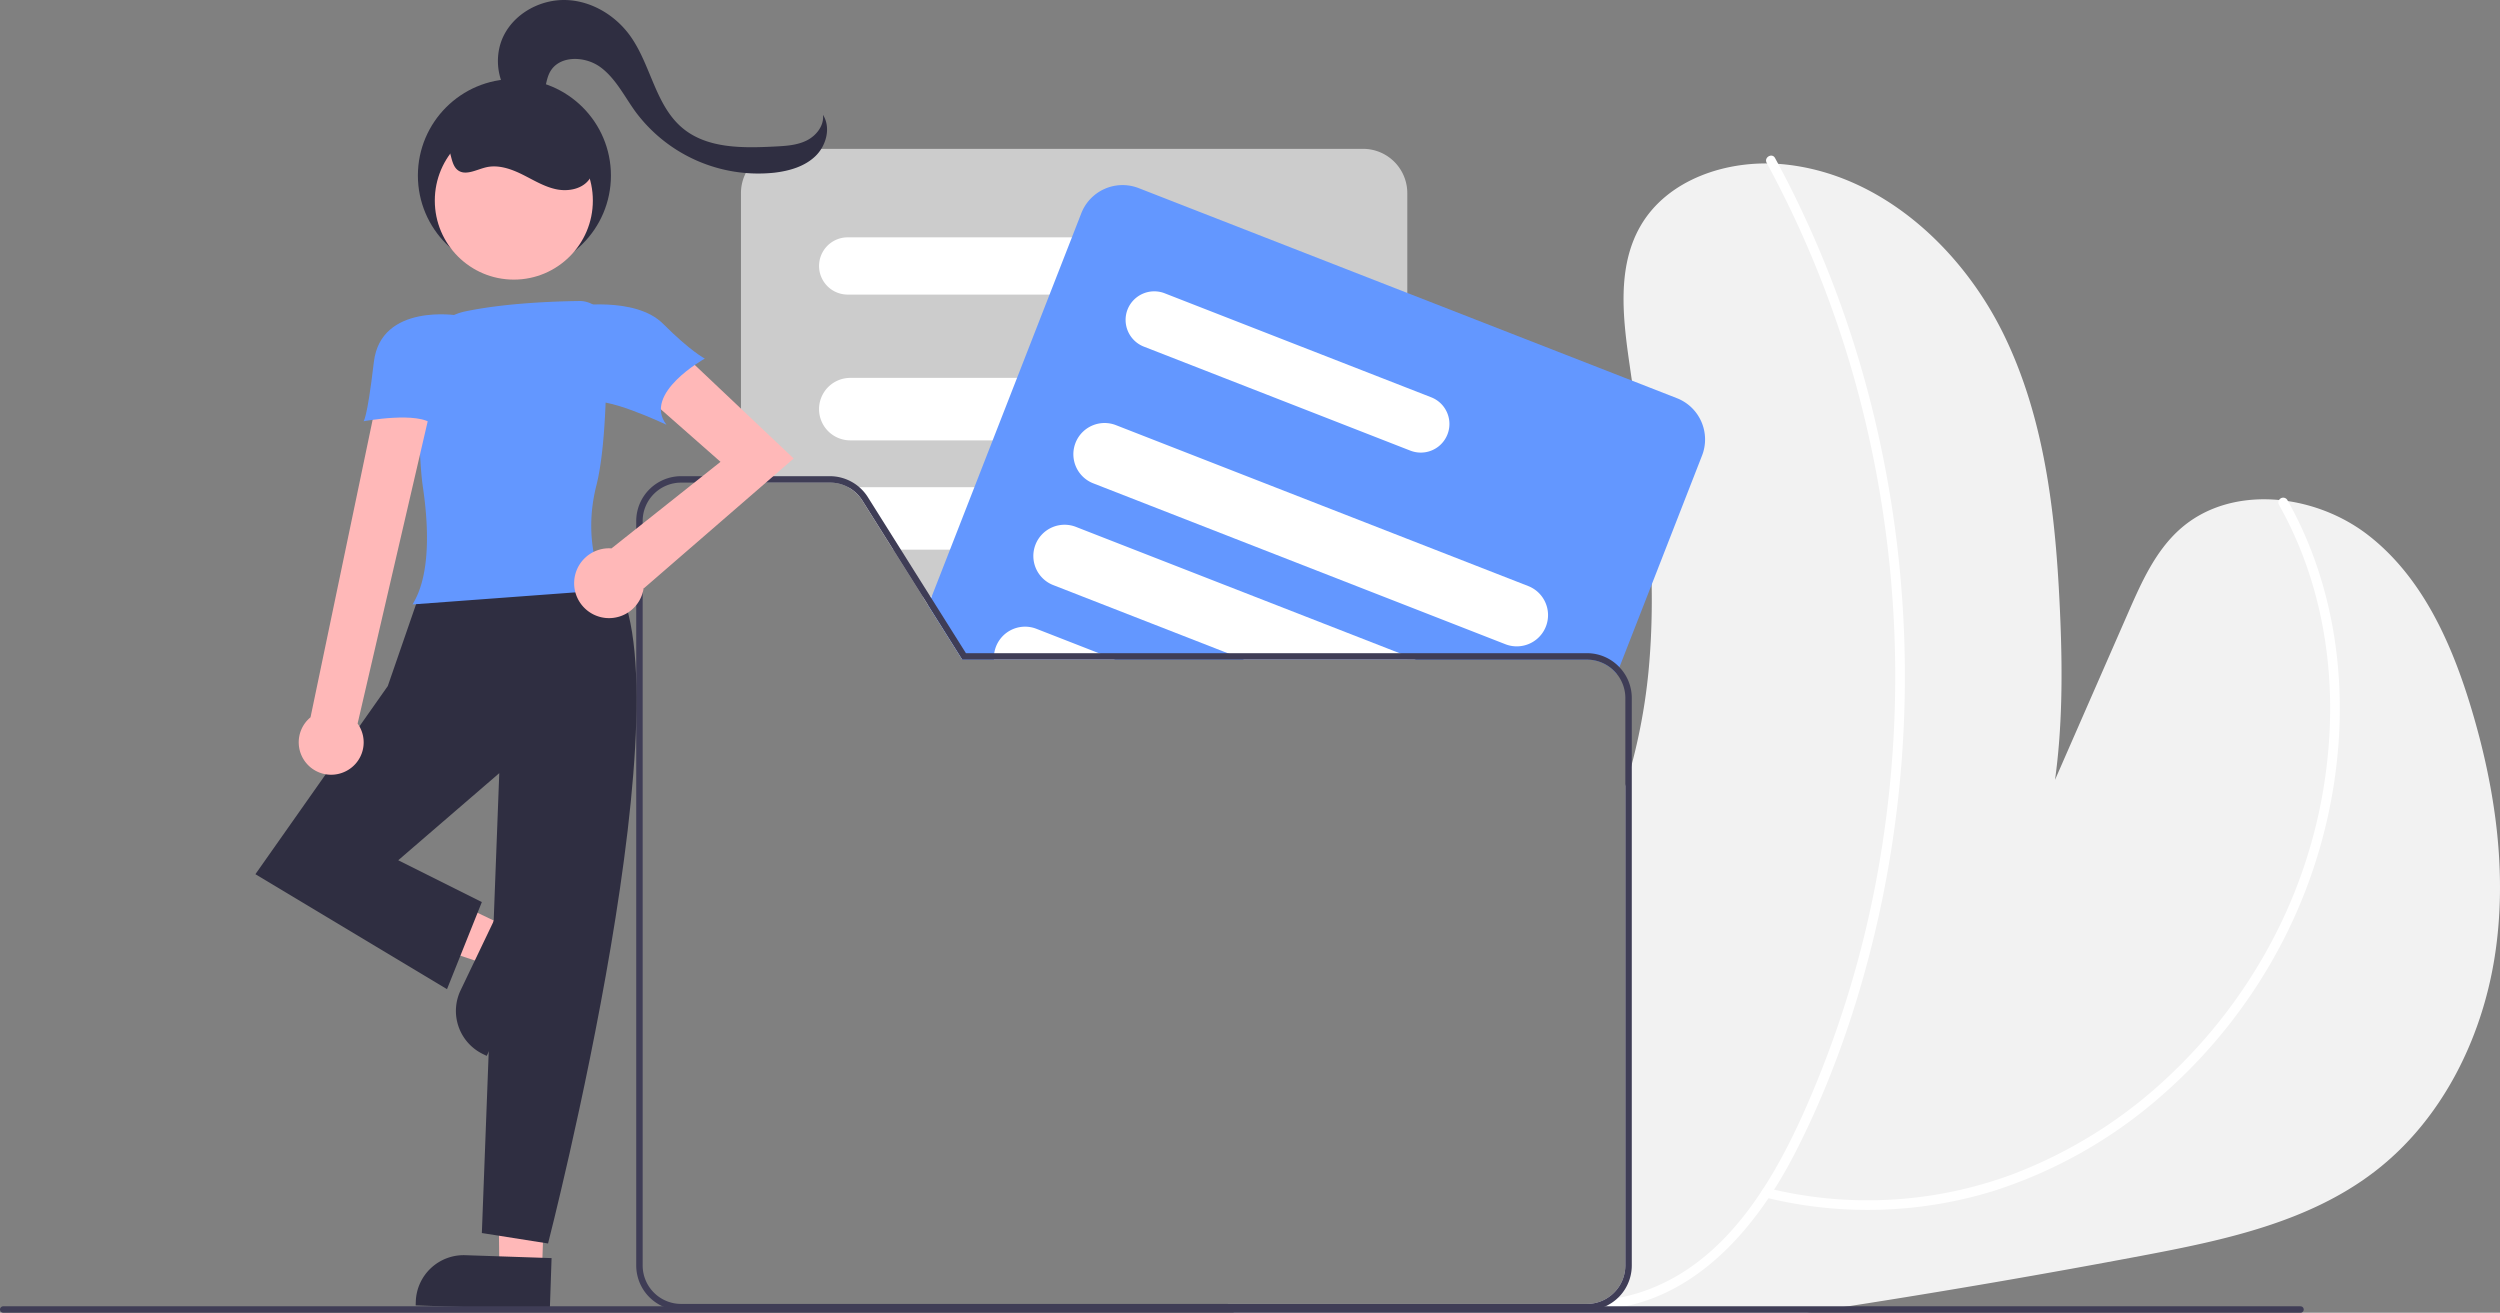 <svg xmlns="http://www.w3.org/2000/svg" data-name="Layer 1" width="777.001" height="407.998" viewBox="0 0 777.001 407.998" xmlns:xlink="http://www.w3.org/1999/xlink"><rect x="0" y="0" width="777.001" height="407.998" fill="#808080" stroke="none"/><path d="M986.85,543.399c-4.07,25.87-16.68,50.98-37.49,66.87-20.48,15.65-46.72,21.21-72.05,25.99q-45.57,8.61-91.39,15.74-6.495,1.035-13,2H595c-.18-.24-.37-.49-.55-.74-.29-.42-.58-.84-.86-1.26-.16-.24-.32-.49-.48-.74H704.71a11.961,11.961,0,0,0,11.95-11.94v-148.96c.72-2.26,1.39-4.53,2-6.83a180.052,180.052,0,0,0,5.53-32.71c.6-7.7.78-15.4.65-23.11-.37-21.19-3.14-42.38-6.15-63.42-.22-1.55-.45-3.11-.67-4.66-2.12-14.62-4.05-30.53,3.32-43.34,8.43-14.66,27.14-20.77,43.99-19.27,30.31,2.71,55.84,25.92,69.11,53.31,13.26,27.38,16.23,58.52,17.44,88.92.64,16.12.57,32.96-1.68,49.13q11.399-26.07,22.82-52.14c4.06-9.27,8.33-18.84,15.85-25.62,15.72-14.19,41.72-11.33,58.51,1.59,16.78,12.93,25.98,33.36,32.1,53.63C987.06,490.909,990.93,517.529,986.85,543.399Z" transform="translate(-211.5 -246.001)" fill="#f2f2f2"/><path d="M919.798,402.887c10.992,19.468,16.035,41.792,15.915,64.07A155.087,155.087,0,0,1,921.381,530.886a160.607,160.607,0,0,1-34.467,48.299A146.332,146.332,0,0,1,837.383,610.825a129.437,129.437,0,0,1-67.211,6.387q-4.704-.808-9.339-1.96c-1.874-.462-2.674,2.43-.798,2.893A132.777,132.777,0,0,0,831.278,616.096a146.773,146.773,0,0,0,52.183-29.686,162.908,162.908,0,0,0,37.426-47.712,159.495,159.495,0,0,0,17.575-63.863c1.31-22.612-2.48-45.626-12.259-66.138q-1.777-3.728-3.814-7.323a1.501,1.501,0,0,0-2.59,1.514Z" transform="translate(-211.5 -246.001)" fill="#fff"/><path d="M760.588,296.623a325.344,325.344,0,0,1,28.298,70.983,342.834,342.834,0,0,1,5.832,151.56,324.114,324.114,0,0,1-22.789,72.984c-10.419,23.147-25.42,47.536-51.042,55.641a53.433,53.433,0,0,1-8.86,1.981c-1.904.261-1.094,3.152.798,2.893,26.505-3.638,44.922-25.657,56.472-48.103,11.951-23.225,20.461-48.446,26.12-73.909a345.526,345.526,0,0,0-1.18-154.121,330.416,330.416,0,0,0-26.529-72.797q-2.198-4.347-4.53-8.625c-.923-1.697-3.514-.184-2.59,1.514Z" transform="translate(-211.5 -246.001)" fill="#fff"/><path d="M635.14,292.259H455.54a13.768,13.768,0,0,0-13.75,13.75v89.99h27.64a11.879,11.879,0,0,1,10.11,5.59l9.58,15.25,9.16,14.57,1.72,2.74,10.48,16.67.12.19h138.29v-145A13.768,13.768,0,0,0,635.14,292.259Z" transform="translate(-211.5 -246.001)" fill="#ccc"/><path d="M563.95,319.769H474.96a8.895,8.895,0,1,0,0,17.79h88.99a8.895,8.895,0,1,0,0-17.79Z" transform="translate(-211.5 -246.001)" fill="#fff"/><path d="M613.299,363.449H475.77a9.71,9.71,0,0,0,0,19.42H613.299a9.71,9.71,0,0,0,0-19.42Z" transform="translate(-211.5 -246.001)" fill="#fff"/><path d="M622.08,403.019a9.704,9.704,0,0,0-8.78-5.59H475.77c-.21,0-.41.01-.62.02a11.914,11.914,0,0,1,4.39,4.14l9.58,15.25H613.299a9.697,9.697,0,0,0,8.78-13.82Z" transform="translate(-211.5 -246.001)" fill="#fff"/><path d="M622.91,439.809a9.709,9.709,0,0,0-9.61-8.4H498.28l1.72,2.74,10.48,16.67H613.299a9.599,9.599,0,0,0,5.63-1.81,9.697,9.697,0,0,0,4.07-7.9A9.245,9.245,0,0,0,622.91,439.809Z" transform="translate(-211.5 -246.001)" fill="#fff"/><path d="M732.69,369.759l-14-5.47-69.8-27.24-83.51-32.59a13.775,13.775,0,0,0-17.81,7.82l-2.92,7.49-6.95,17.79-10.1,25.89-7.58,19.42-5.68,14.56-7.58,19.41-5.69,14.57-.16.42-.91,2.32,10.48,16.67.12.19H704.71a11.916,11.916,0,0,1,9.29,4.44l.82-2.08,10.02-25.66,15.66-40.13A13.777,13.777,0,0,0,732.69,369.759Z" transform="translate(-211.5 -246.001)" fill="#6397ff"/><path d="M656.37,369.499l-7.48-2.92-75.42-29.43a8.931,8.931,0,0,0-11.53,5.05,8.924,8.924,0,0,0,5.06,11.53l24.91,9.72,30.81,12.02,26.17,10.22,1.01.39a8.899,8.899,0,0,0,6.47-16.58Z" transform="translate(-211.5 -246.001)" fill="#fff"/><path d="M686.45,428.139l-37.56-14.66-26.81-10.46-14.32-5.59-37.3-14.56-12.12-4.73a9.71,9.71,0,0,0-12.23,4.73c-.12.25-.24.51-.34.78a9.704,9.704,0,0,0,5.51,12.57l3.1,1.21,49.72,19.41,44.79,17.48,30.5,11.91a9.629,9.629,0,0,0,3.52.66,9.706,9.706,0,0,0,3.54-18.75Z" transform="translate(-211.5 -246.001)" fill="#fff"/><path d="M648.89,449.949l-2.41-.94-23.57-9.2-21.53-8.4-37.34-14.57-18.06-7.05a9.708,9.708,0,1,0-7.05,18.09l9.04,3.53,45.1,17.6,4.64,1.81.48.19h53.41Z" transform="translate(-211.5 -246.001)" fill="#fff"/><path d="M557.66,450.819l-4.64-1.81-19.39-7.57a9.695,9.695,0,0,0-13.12,7.57,9.201,9.201,0,0,0-.11,1.81,1.121,1.121,0,0,0,.01.19h37.74Z" transform="translate(-211.5 -246.001)" fill="#fff"/><path d="M597.71,450.819l-4.64-1.81H520.509a9.201,9.201,0,0,0-.11,1.81h-9.92l.12.19h87.59Zm0,0h-87.23l.12.19h87.59Zm0,0h-87.23l.12.19h87.59Zm.48.19-.48-.19h-87.23l.12.19Zm-175.01,200.25a11.958,11.958,0,0,1-11.94-11.94v-231.37a11.96,11.96,0,0,1,11.94-11.95h18.61v-2H423.18a13.966,13.966,0,0,0-13.94,13.95v231.37a13.95,13.95,0,0,0,8.17,12.68H593.589c-.16-.24-.32-.49-.48-.74Zm291.64-197.89a13.878,13.878,0,0,0-10.11-4.36h-193l-10.8-17.18-.26-.42-9.16-14.57-10.26-16.32a13.976,13.976,0,0,0-11.8-6.52h-46.25a13.966,13.966,0,0,0-13.94,13.95v231.37a13.95,13.95,0,0,0,8.17,12.68,13.749,13.749,0,0,0,5.77,1.26H704.71a13.798,13.798,0,0,0,5.78-1.26,13.951,13.951,0,0,0,8.17-12.68v-176.36A13.87,13.87,0,0,0,714.819,453.369Zm1.84,185.95a11.961,11.961,0,0,1-11.95,11.94H423.18a11.958,11.958,0,0,1-11.94-11.94v-231.37a11.96,11.96,0,0,1,11.94-11.95h46.25a11.879,11.879,0,0,1,10.11,5.59l9.58,15.25,9.16,14.57,1.72,2.74,10.48,16.67.12.19H704.71a11.96,11.96,0,0,1,11.95,11.95Zm-118.95-188.5h-87.23l.12.19h87.59Zm0,0h-87.23l.12.19h87.59Zm0,0h-87.23l.12.19h87.59Zm0,0-4.64-1.81H511.71l-10.8-17.18-.91,2.32,10.48,16.67.12.19h87.59Z" transform="translate(-211.5 -246.001)" fill="#3f3d56"/><polygon points="156.928 287.77 151.2 299.746 102.283 283.352 110.736 265.677 156.928 287.77" fill="#ffb8b8"/><path d="M358.53,543.805h26.834a0,0,0,0,1,0,0v16.119a0,0,0,0,1,0,0h-41.721a0,0,0,0,1,0,0v-1.233A14.887,14.887,0,0,1,358.53,543.805Z" transform="translate(-502.122 396.571) rotate(-64.438)" fill="#2f2e41"/><polygon points="168.459 394.715 155.192 394.267 154.633 342.623 170.186 343.541 168.459 394.715" fill="#ffb8b8"/><path d="M355.835,636.313h26.834a0,0,0,0,1,0,0v16.119a0,0,0,0,1,0,0h-41.721a0,0,0,0,1,0,0v-1.233A14.887,14.887,0,0,1,355.835,636.313Z" transform="translate(-189.558 -257.839) rotate(1.933)" fill="#2f2e41"/><path d="M401.324,424.579s-40.605-10.287-59.013,4.873l-10.287,29.777-41.146,58.471,59.554,35.732,10.828-27.07-25.987-12.994,31.401-27.07-5.414,142.93,20.573,3.248S427.311,455.981,401.324,424.579Z" transform="translate(-211.5 -246.001)" fill="#2f2e41"/><path d="M339.721,433.856l.495-.88c5.217-9.275,4.372-24.378,2.744-35.414-1.363-9.244-1.322-25.535-1.048-37.573A17.891,17.891,0,0,1,356.173,342.768c12.353-2.571,27.517-3.115,35.457-3.211l.007.541-.007-.541a8.245,8.245,0,0,1,8.275,8.043c.242,12.964.167,36.605-3.051,49.289-4.775,18.825,2.692,31.618,2.768,31.745l.45.753Z" transform="translate(-211.5 -246.001)" fill="#6397ff"/><path d="M318.834,485.774a10.025,10.025,0,0,0,3.811-14.892l22.916-98.818H328.235l-20.224,96.871A10.079,10.079,0,0,0,318.834,485.774Z" transform="translate(-211.5 -246.001)" fill="#ffb8b8"/><path d="M458.171,388.503l-38.242-36.175-10.336,14.47,25.84,22.739-33.887,26.91c-.245-.017-.489-.037-.738-.037a10.853,10.853,0,1,0,10.746,12.296l.107.107Z" transform="translate(-211.5 -246.001)" fill="#ffb8b8"/><path d="M353.74,344.038s-23.881-3.917-26.047,14.491-3.248,18.408-3.248,18.408,17.325-3.248,21.656,1.083S353.74,344.038,353.74,344.038Z" transform="translate(-211.5 -246.001)" fill="#6397ff"/><path d="M389.413,341.204s19.49-3.248,28.153,5.414,12.994,10.828,12.994,10.828-19.49,10.828-11.911,20.573c0,0-20.573-9.745-23.822-6.497S389.413,341.204,389.413,341.204Z" transform="translate(-211.5 -246.001)" fill="#6397ff"/><path d="M372.318,278.339c-6.148-4.91-7.763-14.386-4.196-21.399s11.632-11.238,19.493-10.923,15.27,4.829,19.824,11.245c6.398,9.012,7.741,21.538,16.248,28.594,7.684,6.373,18.692,6.19,28.661,5.683,3.361-.171,6.83-.369,9.846-1.862s5.479-4.642,5.091-7.985c2.505,3.965,1.052,9.524-2.309,12.795s-8.145,4.642-12.803,5.188a47.569,47.569,0,0,1-43.151-18.933c-3.469-4.785-6.146-10.358-10.906-13.862s-12.697-3.748-15.619,1.39c-1.445,2.541-1.303,5.728-2.632,8.332s-5.645,4.008-6.925,1.379" transform="translate(-211.5 -246.001)" fill="#2f2e41"/><circle cx="159.879" cy="54.556" r="30" fill="#2f2e41"/><circle cx="159.698" cy="62.343" r="24.561" fill="#ffb8b8"/><path d="M348.802,290.305c3.338.73,2.246,6.33,4.883,8.502,2.379,1.959,5.806-.056,8.801-.785,3.781-.921,7.738.428,11.229,2.148s6.856,3.854,10.664,4.655,8.322-.102,10.457-3.355c2.041-3.111,1.29-7.306-.307-10.667a24.77,24.77,0,0,0-44.442-.616" transform="translate(-211.5 -246.001)" fill="#2f2e41"/><path d="M927.5,652.999a1.003,1.003,0,0,1-1,1h-714a1,1,0,0,1,0-2h714A1.003,1.003,0,0,1,927.5,652.999Z" transform="translate(-211.5 -246.001)" fill="#3f3d56"/></svg>